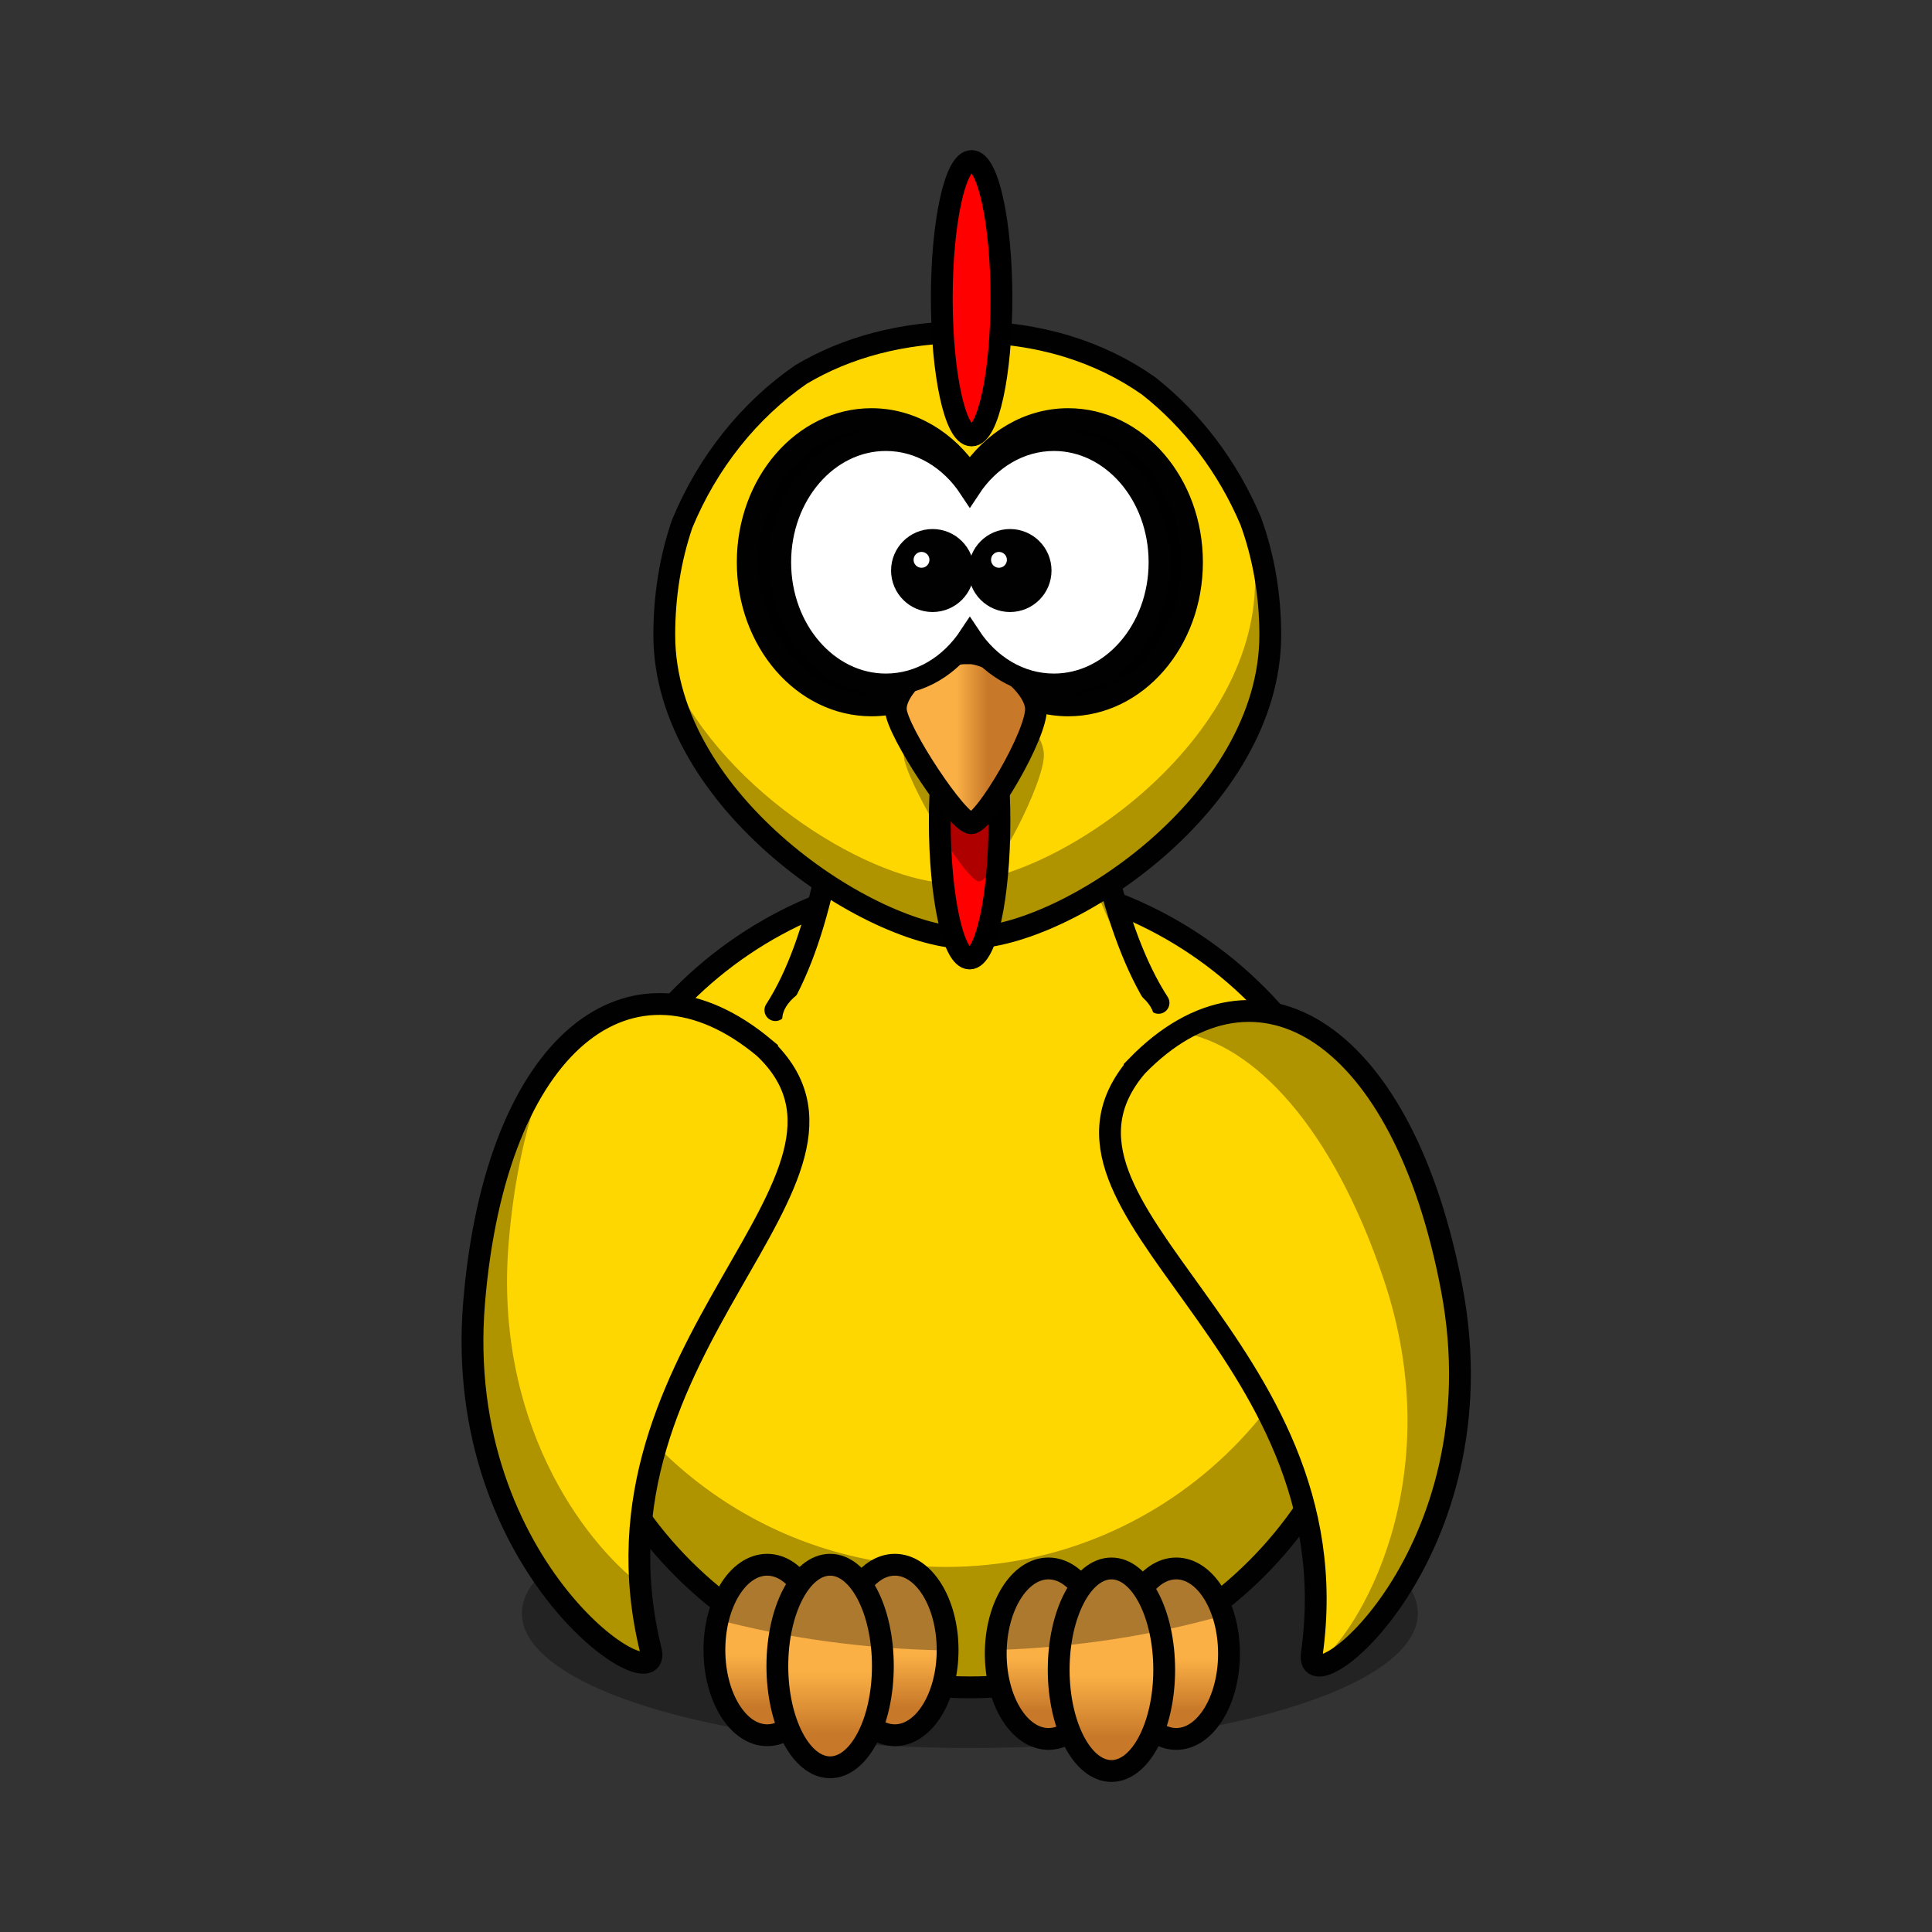 <svg:svg xmlns:dc="http://purl.org/dc/elements/1.1/" xmlns:ns1="http://sodipodi.sourceforge.net/DTD/sodipodi-0.dtd" xmlns:ns2="http://www.inkscape.org/namespaces/inkscape" xmlns:ns4="http://creativecommons.org/ns#" xmlns:rdf="http://www.w3.org/1999/02/22-rdf-syntax-ns#" xmlns:svg="http://www.w3.org/2000/svg" height="354.211" id="Layer_1" version="1.0" viewBox="-84.624 -27.517 354.211 354.211" width="354.211" ns1:docname="kura.svg" ns2:version="0.48.1 " xml:space="preserve"><svg:rect x="-84.624" y="-27.517" width="354.211" height="354.211" fill="#333333" stroke="none"/><ns1:namedview bordercolor="#666666" borderopacity="1" fit-margin-bottom="0" fit-margin-left="0" fit-margin-right="0" fit-margin-top="0" gridtolerance="10" guidetolerance="10" id="namedview229" objecttolerance="10" pagecolor="#ffffff" showgrid="false" ns2:current-layer="Layer_1" ns2:cx="385.74003" ns2:cy="282.13963" ns2:pageopacity="0" ns2:pageshadow="2" ns2:window-height="1002" ns2:window-maximized="1" ns2:window-width="1280" ns2:window-x="1272" ns2:window-y="-8" ns2:zoom="0.48481497" /><svg:defs id="defs399">
<svg:linearGradient gradientTransform="matrix(1.781 0 0 -1.706 -203.83 1063.5)" gradientUnits="userSpaceOnUse" id="linearGradient3273" x1="398.81" x2="398.81" y1="283.48" y2="277.87" ns2:collect="always"><svg:stop id="stop312" offset="0" style="stop-color:#fbb045" /><svg:stop id="stop314" offset="1" style="stop-color:#c77829" /></svg:linearGradient><svg:linearGradient gradientTransform="matrix(1.781 0 0 -1.706 -238.33 1063.5)" gradientUnits="userSpaceOnUse" id="linearGradient3275" x1="405.03" x2="405.03" y1="283.48" y2="277.87" ns2:collect="always"><svg:stop id="stop318" offset="0" style="stop-color:#fbb045" /><svg:stop id="stop320" offset="1" style="stop-color:#c77829" /></svg:linearGradient><svg:linearGradient gradientTransform="matrix(1.781 0 0 -1.706 -221.33 1063.5)" gradientUnits="userSpaceOnUse" id="linearGradient3277" x1="401.96" x2="401.96" y1="281.64" y2="274.98" ns2:collect="always"><svg:stop id="stop324" offset="0" style="stop-color:#fbb045" /><svg:stop id="stop326" offset="1" style="stop-color:#c77829" /></svg:linearGradient><svg:linearGradient gradientTransform="matrix(1.781 0 0 -1.706 -203.83 1063.5)" gradientUnits="userSpaceOnUse" id="linearGradient3279" x1="369.85" x2="369.85" y1="283.87" y2="278.27" ns2:collect="always"><svg:stop id="stop332" offset="0" style="stop-color:#fbb045" /><svg:stop id="stop334" offset="1" style="stop-color:#c77829" /></svg:linearGradient><svg:linearGradient gradientTransform="matrix(1.781 0 0 -1.706 -238.33 1063.5)" gradientUnits="userSpaceOnUse" id="linearGradient3281" x1="376.07" x2="376.07" y1="283.87" y2="278.27" ns2:collect="always"><svg:stop id="stop338" offset="0" style="stop-color:#fbb045" /><svg:stop id="stop340" offset="1" style="stop-color:#c77829" /></svg:linearGradient><svg:linearGradient gradientTransform="matrix(1.781 0 0 -1.706 -221.33 1063.5)" gradientUnits="userSpaceOnUse" id="linearGradient3283" x1="373" x2="373" y1="282.04" y2="275.38" ns2:collect="always"><svg:stop id="stop344" offset="0" style="stop-color:#fbb045" /><svg:stop id="stop346" offset="1" style="stop-color:#c77829" /></svg:linearGradient>
	</svg:defs>
<svg:g id="g4099" transform="translate(-158.81 -125.25)" ns2:export-xdpi="300" ns2:export-ydpi="300"><svg:path d="m334.13 393.51c0 13.644-36.77 24.703-82.13 24.703-45.358 0-82.13-11.06-82.13-24.703s36.771-24.703 82.13-24.703c45.361 0 82.13 11.06 82.13 24.703z" id="path4721_1_" style="fill-opacity:.314;fill:#010101" ns2:connector-curvature="0" /><svg:path d="m326.35 332.72c0.012 41.071-33.279 74.372-74.349 74.372-41.071 0-74.362-33.301-74.349-74.372-0.013-41.07 33.278-74.371 74.349-74.371 41.07 0 74.361 33.301 74.349 74.371z" id="path2383" style="stroke-linejoin:round;stroke:#010101;stroke-width:4;stroke-linecap:round;fill:#ffd700" ns2:connector-curvature="0" /><svg:path d="m321.85 307.21c0.052 1.142 0.085 2.304 0.085 3.457 0 41.042-33.305 74.347-74.345 74.347-32.081 0-59.454-20.362-69.871-48.851 1.801 39.445 34.396 70.91 74.283 70.91 41.039 0 74.345-33.305 74.345-74.346 0-8.96-1.587-17.559-4.497-25.517z" id="path3221" style="fill-opacity:.314;fill:#010101" ns2:connector-curvature="0" /><svg:g id="g307" transform="translate(-216.73 -178.06)">
			<svg:g id="g309">
					<svg:path d="m516.24 578.98c0 8.631-4.331 15.628-9.673 15.628s-9.672-6.997-9.672-15.628 4.33-15.628 9.672-15.628 9.673 6.998 9.673 15.628z" id="path3224_3_" style="stroke-linejoin:round;stroke:#010101;stroke-width:4;stroke-linecap:round;fill:url(#linearGradient3273)" ns2:connector-curvature="0" />
					<svg:path d="m492.82 578.98c0 8.631-4.331 15.628-9.673 15.628s-9.673-6.997-9.673-15.628 4.331-15.628 9.673-15.628 9.673 6.998 9.673 15.628z" id="path3220_2_" style="stroke-linejoin:round;stroke:#010101;stroke-width:4;stroke-linecap:round;fill:url(#linearGradient3275)" ns2:connector-curvature="0" />
					<svg:path d="m504.36 581.92c0 10.255-4.33 18.567-9.672 18.567s-9.673-8.313-9.673-18.567 4.331-18.567 9.673-18.567 9.672 8.313 9.672 18.567z" id="path3222_3_" style="stroke-linejoin:round;stroke:#010101;stroke-width:4;stroke-linecap:round;fill:url(#linearGradient3277)" ns2:connector-curvature="0" />
			</svg:g>
			<svg:g id="g329">
					<svg:path d="m464.65 578.3c0 8.631-4.331 15.628-9.673 15.628s-9.672-6.997-9.672-15.628 4.33-15.628 9.672-15.628 9.673 6.997 9.673 15.628z" id="path3224_1_" style="stroke-linejoin:round;stroke:#010101;stroke-width:4;stroke-linecap:round;fill:url(#linearGradient3279)" ns2:connector-curvature="0" />
					<svg:path d="m441.24 578.3c0 8.631-4.331 15.628-9.673 15.628s-9.672-6.997-9.672-15.628 4.331-15.628 9.672-15.628 9.673 6.997 9.673 15.628z" id="path3220_1_" style="stroke-linejoin:round;stroke:#010101;stroke-width:4;stroke-linecap:round;fill:url(#linearGradient3281)" ns2:connector-curvature="0" />
					<svg:path d="m452.78 581.24c0 10.255-4.33 18.567-9.672 18.567s-9.672-8.313-9.672-18.567 4.331-18.567 9.672-18.567 9.672 8.313 9.672 18.567z" id="path3222_1_" style="stroke-linejoin:round;stroke:#010101;stroke-width:4;stroke-linecap:round;fill:url(#linearGradient3283)" ns2:connector-curvature="0" />
			</svg:g>
			<svg:path d="m430.89 563.35c-3.941 0-7.317 3.821-8.824 9.29 12.877 3.444 27.024 5.453 41.893 5.728-0.203-8.339-4.441-15.018-9.651-15.018-2.24 0-4.299 1.24-5.938 3.309-1.641-2.068-3.699-3.309-5.939-3.309-2.162 0-4.158 1.157-5.77 3.097-1.613-1.94-3.609-3.097-5.771-3.097zm52.264 0c-5.196 0-9.429 6.646-9.651 14.954 14.853-0.479 28.926-2.704 41.701-6.343-1.593-5.102-4.857-8.611-8.633-8.611-2.24 0-4.298 1.24-5.938 3.309-1.641-2.068-3.699-3.309-5.939-3.309-2.162 0-4.158 1.157-5.77 3.097-1.611-1.94-3.608-3.097-5.77-3.097z" id="path3250_1_" style="fill-opacity:.314;fill:#010101" ns2:connector-curvature="0" />
		</svg:g><svg:g id="g350" transform="matrix(.868 -.497 .497 .868 -400.37 150.82)">
			<svg:path d="m521.82 462.84c-32.656 11.743 9.613 63.9-25.67 109.41-6.522 8.412 39.278 1.419 55.47-45.195 15.746-45.332 0.769-72.994-29.8-64.216z" id="path3800_2_" style="stroke:#010101;stroke-width:4;fill:#ffd700" ns2:connector-curvature="0" />
			<svg:path d="m532.52 461.22c-0.28 0-0.564 0.014-0.849 0.021 11.004 8.867 15.661 29.388 10.033 57.928-7.482 37.939-36.366 54.307-45.965 55.171 3.116 4.43 41.384-5.516 55.892-47.28 13.778-39.665 4.018-65.806-19.111-65.84z" id="path3200_1_" style="fill-opacity:.314;fill:#010101" ns2:connector-curvature="0" />
		</svg:g><svg:g id="g354" transform="matrix(.914 .405 -.405 .914 21.917 -301.48)">
			<svg:path d="m415.63 462.84c32.656 11.743-9.613 63.9 25.67 109.41 6.522 8.412-39.278 1.419-55.47-45.195-15.746-45.332-0.769-72.994 29.8-64.216z" id="path3169_2_" style="stroke:#010101;stroke-width:4;fill:#ffd700" ns2:connector-curvature="0" />
			<svg:path d="m380.9 483.74c-2.343 11.204-0.882 26.25 5.281 43.992 16.192 46.614 61.989 53.613 55.468 45.201-2.789-3.597-5.104-7.245-7-10.902-12.863-3.082-36.686-16.546-47.45-47.534-3.99-11.489-6.009-21.844-6.299-30.757z" id="path3205_6_" style="fill-opacity:.314;fill:#010101" ns2:connector-curvature="0" />
		</svg:g><svg:path d="m216.34 282.93c16.63-25.727 13.575-87.379 13.575-87.379l40.726-2.218s-1.019 62.097 15.95 88.267" id="path2399" style="stroke-linejoin:round;stroke:#010101;stroke-width:4;stroke-linecap:round;fill:#ffd700" ns2:connector-curvature="0" /><svg:ellipse cx="468.44" cy="462.7" d="m 502.546,462.695 c 0,6.373 -15.271,11.539 -34.108,11.539 -18.837,0 -34.108,-5.166 -34.108,-11.539 0,-6.373 15.271,-11.539 34.108,-11.539 18.837,0 34.108,5.166 34.108,11.539 z" id="ellipse359" rx="34.108" ry="11.539" style="fill:#ffd700" transform="translate(-216.73 -178.06)" ns1:cx="468.43799" ns1:cy="462.69501" ns1:rx="34.108002" ns1:ry="11.539" /><svg:path d="m270.63 193.33-11.645 0.636-29.081 1.591s0.164 3.295 0.213 8.527c8.932 5.604 17.933 8.867 24.244 8.867 2.259 0 4.823-0.389 7.572-1.125 4.199 22.631 11.992 54.534 24.456 69.574l-0.679 0.232 0.87-0.021c-11.68-18.012-14.82-53.047-15.654-73.137-0.094-2.275-0.166-4.369-0.212-6.215-0.035-1.476-0.052-2.781-0.063-3.924-0.012-0.921-0.019-1.613-0.021-2.291-0.004-1.052-0.004-1.187 0-1.633 0.002-0.708 0-1.081 0-1.081z" id="path3214" style="fill-opacity:.314;fill:#010101" ns2:connector-curvature="0" /><svg:path d="m284.75 168.47c-8.836-6.217-20.052-9.864-33.225-9.864-11.985 0-22.209 2.85-30.503 7.799-9.486 6.557-17.105 16.083-21.778 27.396-2.153 6.305-3.271 13.17-3.271 20.357 0 30.663 38.096 55.552 55.552 55.552 18.135 0 55.552-24.889 55.552-55.552 0-7.406-1.242-14.472-3.599-20.934-4.212-9.928-10.7-18.452-18.728-24.754z" id="path362" style="stroke-linejoin:round;stroke:#010101;stroke-width:4;stroke-linecap:round;fill:#ffd700" ns2:connector-curvature="0" /><svg:path d="m302.51 187.74c1.191 5.181 1.782 10.672 1.782 16.375 0 30.663-37.418 55.553-55.552 55.553-14.055 0-41.471-16.125-51.629-38.414 5.169 27.318 38.807 48.447 54.896 48.447 18.133 0 55.552-24.89 55.552-55.552 0-9.558-1.639-18.553-5.049-26.409z" id="path3231" style="fill-opacity:.314;fill:#010101" ns2:connector-curvature="0" /><svg:path d="m98.085 244.66c0 13.895-2.449 25.159-5.469 25.159s-5.469-11.264-5.469-25.159 2.449-25.159 5.469-25.159 5.469 11.264 5.469 25.159z" id="path3326" style="stroke:#000000;stroke-width:4;fill:#ff0000" transform="translate(159.34 3.646)" ns2:connector-curvature="0" /><svg:g id="g365" transform="translate(0 64.904)">
		<svg:path d="m233.96 109.67c-12.521 0-22.688 11.756-22.688 26.242 0 14.485 10.167 26.241 22.688 26.241 7.355 0 13.885-4.063 18.029-10.353 4.145 6.293 10.687 10.353 18.047 10.353 12.519 0 22.688-11.756 22.688-26.241 0-14.486-10.169-26.242-22.688-26.242-7.358 0-13.902 4.061-18.047 10.353-4.144-6.286-10.673-10.353-18.029-10.353z" id="path2387_1_" style="stroke:#010101;stroke-width:4;stroke-linecap:round" ns2:connector-curvature="0" />
		<svg:g id="g368">
			<svg:path d="m252.86 159.85c-6.354 0-13.261 7.066-12.985 11.528 0.275 4.462 11.328 23.057 13.814 23.057s12.156-18.223 11.881-23.428c-0.277-5.208-8.565-11.53-12.71-11.157z" id="path3407_1_" style="fill-opacity:.314;fill:#010101" ns2:connector-curvature="0" />
				<svg:linearGradient gradientTransform="matrix(.641 0 0 -.778 -29.097 68.572)" gradientUnits="userSpaceOnUse" id="path2391_2_" x1="434.69" x2="443.74" y1="-128" y2="-128">
				<svg:stop id="stop372" offset="0" style="stop-color:#fbb045" />
				<svg:stop id="stop374" offset="1" style="stop-color:#c77829" />
			</svg:linearGradient>
			<svg:path d="m251.41 152.59c-6.354 0-13.262 6.368-12.984 10.389 0.275 4.021 11.328 20.778 13.813 20.778 2.488 0 12.157-16.422 11.881-21.113-0.276-4.692-8.564-10.389-12.71-10.054z" id="path2391_1_" style="stroke:#010101;stroke-width:4;fill:url(#path2391_2_)" ns2:connector-curvature="0" />
		</svg:g>
		<svg:g id="g377">
			<svg:path d="m236.6 113.51c-10.689 0-19.371 10.037-19.371 22.405s8.682 22.405 19.371 22.405c6.281 0 11.855-3.47 15.394-8.839 3.539 5.374 9.125 8.839 15.409 8.839 10.688 0 19.371-10.037 19.371-22.405s-8.683-22.405-19.371-22.405c-6.283 0-11.87 3.467-15.409 8.839-3.538-5.367-9.114-8.839-15.394-8.839z" id="path2387_4_" style="stroke:#010101;stroke-width:4;stroke-linecap:round;fill:#ffffff" ns2:connector-curvature="0" />
			<svg:g id="g380">
				<svg:path d="m250.77 137.43c0 3.097-2.511 5.607-5.607 5.607-3.098 0-5.608-2.511-5.608-5.607 0-3.097 2.511-5.608 5.608-5.608 3.096 0 5.607 2.51 5.607 5.608z" id="path2411_1_" style="stroke:#010101;stroke-width:4;stroke-linecap:round;fill:#010101" ns2:connector-curvature="0" />
				<svg:path d="m244.59 135.47c0 0.803-0.65 1.454-1.454 1.454-0.803 0-1.454-0.651-1.454-1.454 0-0.804 0.651-1.455 1.454-1.455 0.804 0 1.454 0.651 1.454 1.455z" id="path3341_1_" style="fill:#ffffff" ns2:connector-curvature="0" />
			</svg:g>
			<svg:g id="g384">
				<svg:path d="m264.97 137.43c0 3.097-2.511 5.607-5.607 5.607-3.098 0-5.608-2.511-5.608-5.607 0-3.097 2.511-5.608 5.608-5.608 3.096 0 5.607 2.51 5.607 5.608z" id="path3301_1_" style="stroke:#010101;stroke-width:4;stroke-linecap:round;fill:#010101" ns2:connector-curvature="0" />
				<svg:path d="m258.79 135.47c0 0.803-0.65 1.454-1.454 1.454s-1.454-0.651-1.454-1.454c0-0.804 0.65-1.455 1.454-1.455s1.454 0.651 1.454 1.455z" id="path3343_1_" style="fill:#ffffff" ns2:connector-curvature="0" />
			</svg:g>
		</svg:g>
	</svg:g><svg:path d="m257.79 152.41c0 13.895-2.449 25.159-5.469 25.159s-5.469-11.264-5.469-25.159 2.449-25.159 5.469-25.159 5.469 11.264 5.469 25.159z" id="path4097" style="stroke:#000000;stroke-width:4;fill:#ff0000" ns2:connector-curvature="0" /></svg:g></svg:svg>